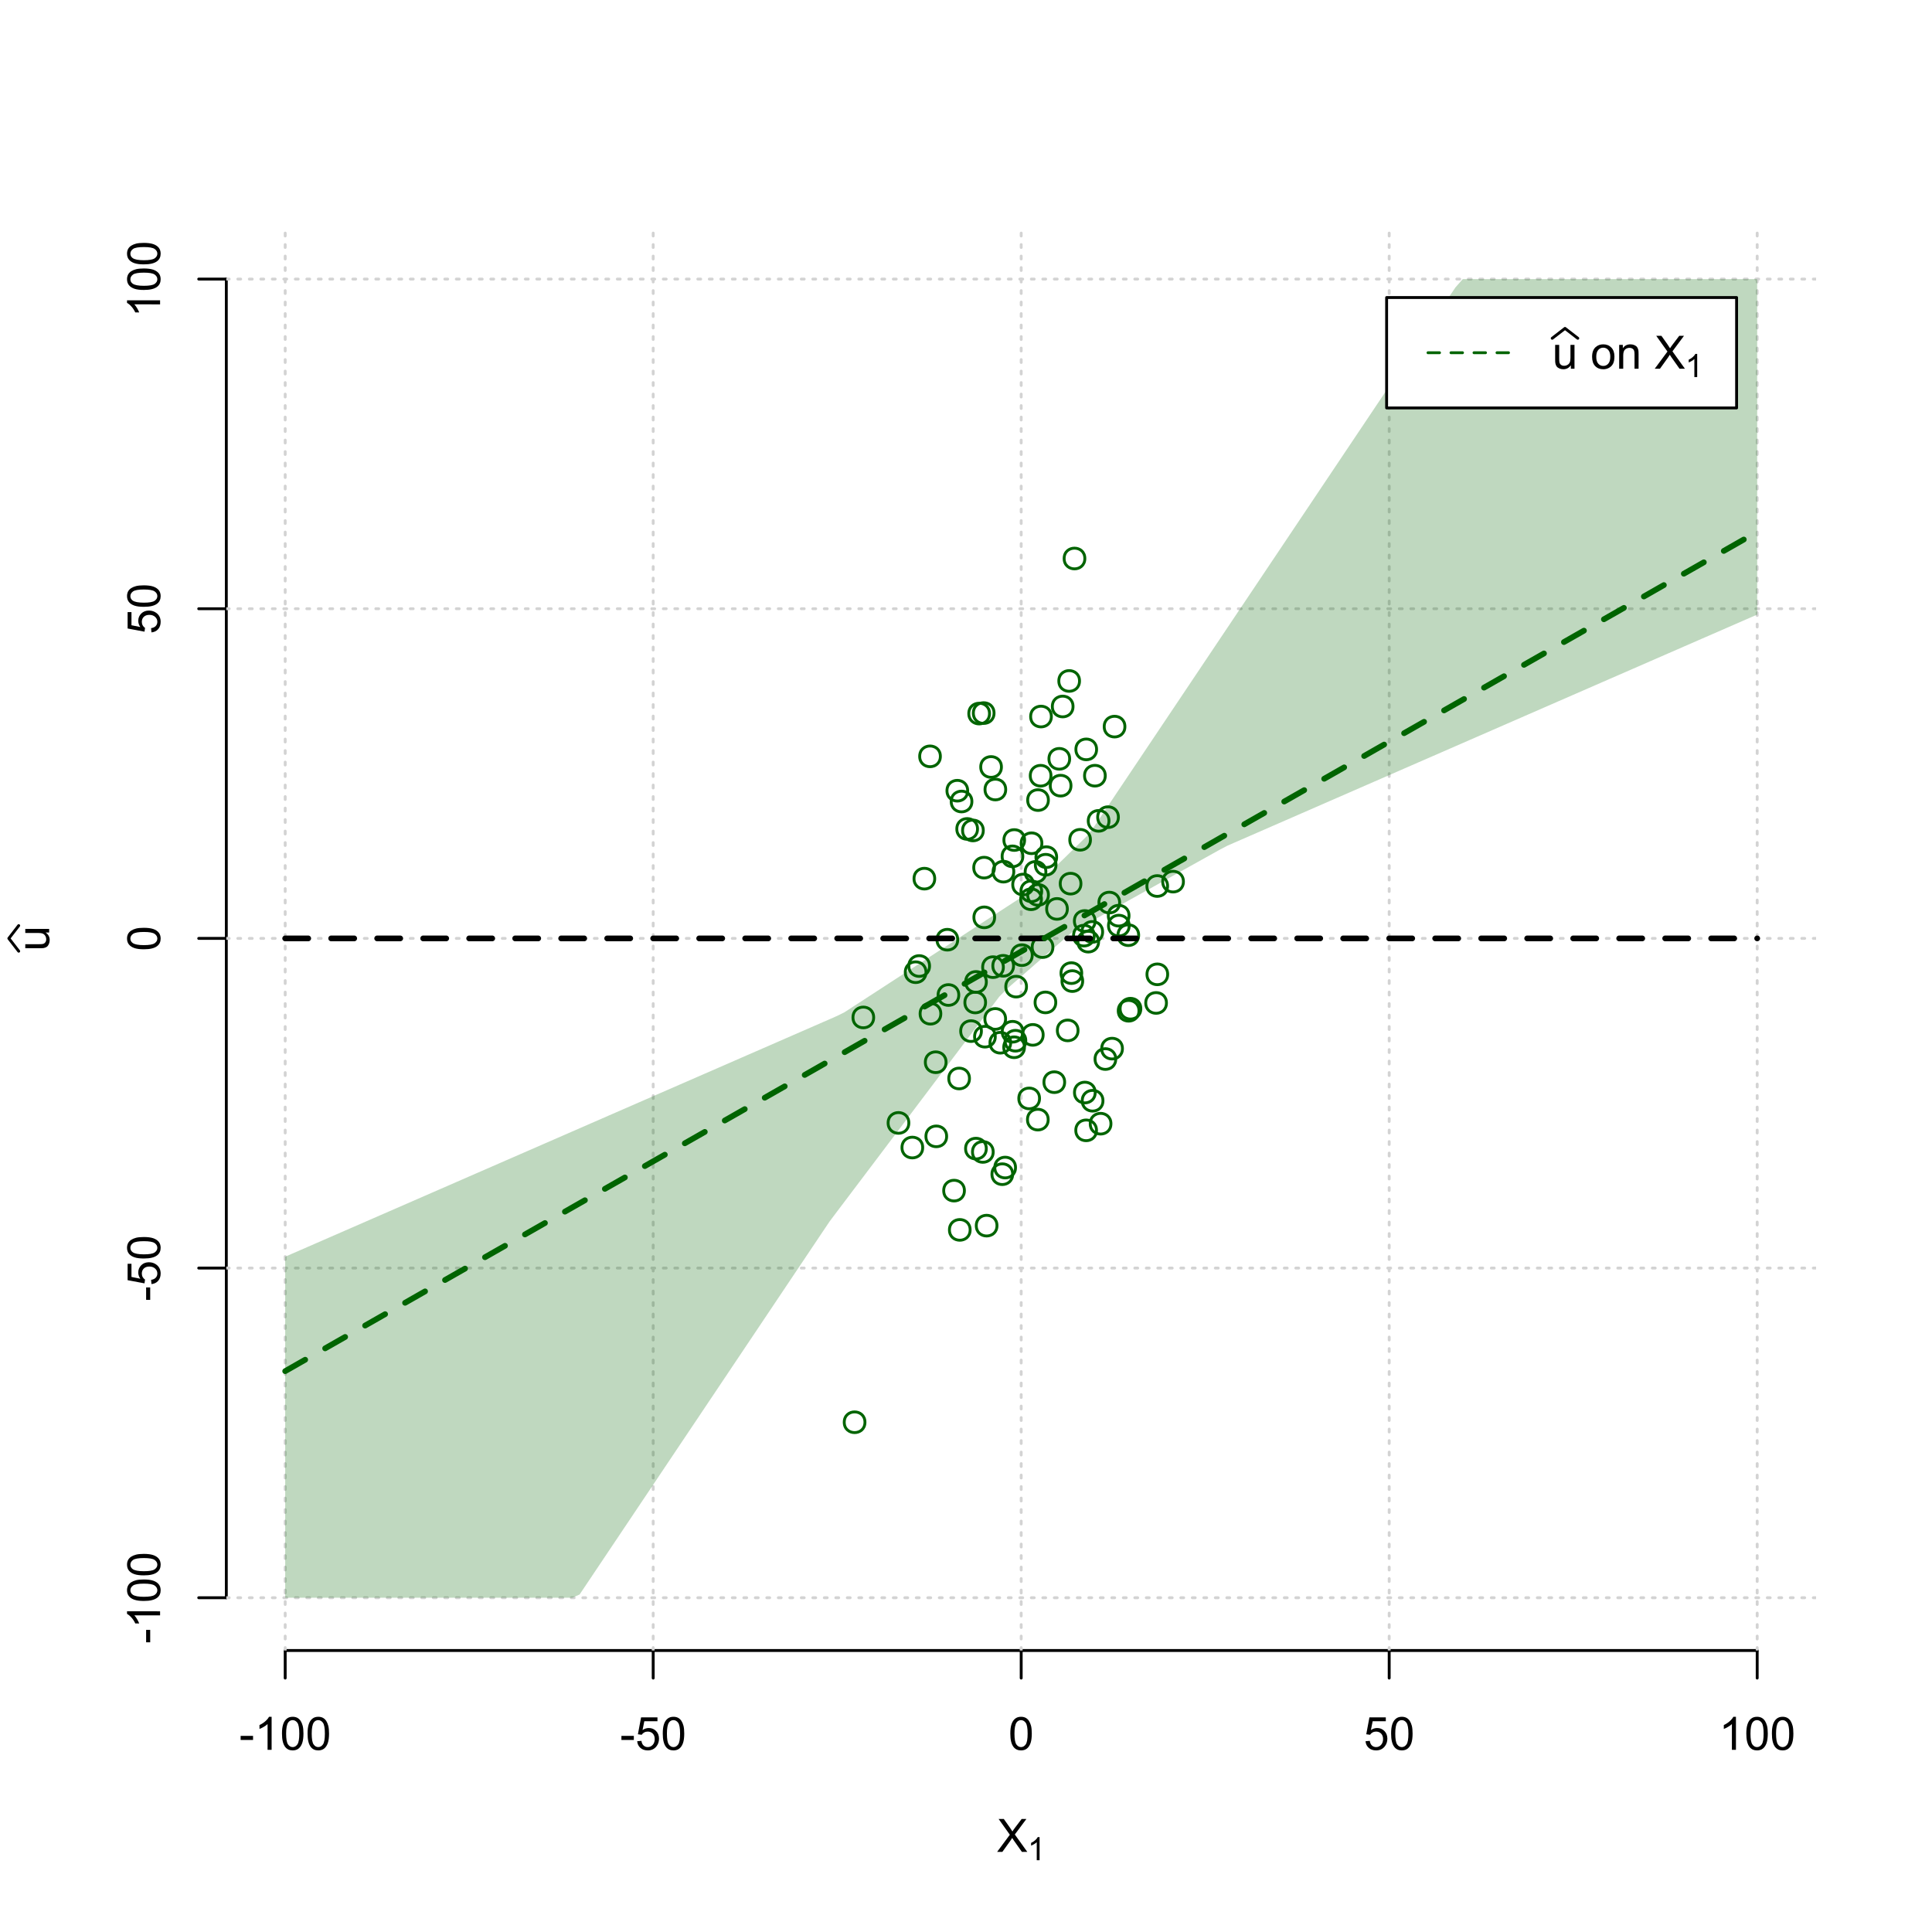 <?xml version="1.0" encoding="UTF-8"?>
<svg xmlns="http://www.w3.org/2000/svg" xmlns:xlink="http://www.w3.org/1999/xlink" width="504pt" height="504pt" viewBox="0 0 504 504" version="1.1">
<defs>
<g>
<symbol overflow="visible" id="glyph0-0">
<path style="stroke:none;" d="M 1.5 0 L 1.5 -7.5 L 7.5 -7.5 L 7.5 0 Z M 1.688 -0.188 L 7.312 -0.188 L 7.312 -7.312 L 1.688 -7.312 Z M 1.688 -0.188 "/>
</symbol>
<symbol overflow="visible" id="glyph0-1">
<path style="stroke:none;" d="M 0.055 0 L 3.375 -4.477 L 0.445 -8.59 L 1.797 -8.59 L 3.359 -6.387 C 3.68 -5.93 3.91 -5.578 4.047 -5.332 C 4.238 -5.645 4.465 -5.969 4.727 -6.312 L 6.457 -8.59 L 7.695 -8.59 L 4.676 -4.539 L 7.93 0 L 6.523 0 L 4.359 -3.062 C 4.238 -3.238 4.113 -3.43 3.984 -3.641 C 3.789 -3.324 3.652 -3.109 3.574 -2.992 L 1.418 0 Z M 0.055 0 "/>
</symbol>
<symbol overflow="visible" id="glyph0-2">
<path style="stroke:none;" d="M 0.383 -2.578 L 0.383 -3.641 L 3.621 -3.641 L 3.621 -2.578 Z M 0.383 -2.578 "/>
</symbol>
<symbol overflow="visible" id="glyph0-3">
<path style="stroke:none;" d="M 4.469 0 L 3.414 0 L 3.414 -6.719 C 3.16 -6.477 2.828 -6.234 2.414 -5.996 C 2 -5.75 1.629 -5.57 1.305 -5.449 L 1.305 -6.469 C 1.895 -6.742 2.41 -7.078 2.852 -7.477 C 3.293 -7.871 3.605 -8.254 3.789 -8.625 L 4.469 -8.625 Z M 4.469 0 "/>
</symbol>
<symbol overflow="visible" id="glyph0-4">
<path style="stroke:none;" d="M 0.5 -4.234 C 0.496 -5.246 0.602 -6.062 0.812 -6.688 C 1.02 -7.305 1.328 -7.785 1.742 -8.121 C 2.148 -8.457 2.668 -8.625 3.297 -8.625 C 3.758 -8.625 4.164 -8.531 4.512 -8.348 C 4.855 -8.16 5.141 -7.891 5.371 -7.543 C 5.594 -7.191 5.773 -6.766 5.906 -6.266 C 6.035 -5.762 6.098 -5.086 6.102 -4.234 C 6.098 -3.227 5.996 -2.414 5.789 -1.797 C 5.578 -1.176 5.266 -0.695 4.859 -0.359 C 4.445 -0.02 3.926 0.145 3.297 0.148 C 2.465 0.145 1.816 -0.148 1.348 -0.742 C 0.781 -1.457 0.496 -2.621 0.5 -4.234 Z M 1.582 -4.234 C 1.582 -2.824 1.746 -1.887 2.074 -1.418 C 2.402 -0.949 2.809 -0.715 3.297 -0.719 C 3.777 -0.715 4.184 -0.949 4.52 -1.422 C 4.848 -1.887 5.016 -2.824 5.016 -4.234 C 5.016 -5.648 4.848 -6.59 4.52 -7.055 C 4.184 -7.516 3.773 -7.746 3.289 -7.75 C 2.801 -7.746 2.414 -7.543 2.125 -7.137 C 1.762 -6.613 1.582 -5.645 1.582 -4.234 Z M 1.582 -4.234 "/>
</symbol>
<symbol overflow="visible" id="glyph0-5">
<path style="stroke:none;" d="M 0.5 -2.25 L 1.605 -2.344 C 1.684 -1.805 1.871 -1.398 2.176 -1.125 C 2.473 -0.852 2.836 -0.715 3.258 -0.719 C 3.766 -0.715 4.195 -0.906 4.547 -1.293 C 4.898 -1.672 5.074 -2.18 5.074 -2.82 C 5.074 -3.414 4.902 -3.891 4.566 -4.242 C 4.227 -4.59 3.785 -4.762 3.242 -4.766 C 2.898 -4.762 2.594 -4.684 2.32 -4.531 C 2.047 -4.375 1.832 -4.176 1.676 -3.93 L 0.688 -4.062 L 1.516 -8.473 L 5.789 -8.473 L 5.789 -7.465 L 2.359 -7.465 L 1.898 -5.156 C 2.414 -5.516 2.953 -5.695 3.523 -5.695 C 4.27 -5.695 4.902 -5.434 5.422 -4.914 C 5.934 -4.395 6.191 -3.727 6.195 -2.914 C 6.191 -2.133 5.965 -1.461 5.516 -0.898 C 4.961 -0.199 4.211 0.145 3.258 0.148 C 2.477 0.145 1.836 -0.07 1.344 -0.508 C 0.844 -0.941 0.562 -1.523 0.5 -2.25 Z M 0.5 -2.25 "/>
</symbol>
<symbol overflow="visible" id="glyph0-6">
<path style="stroke:none;" d="M 4.867 0 L 4.867 -0.914 C 4.379 -0.211 3.723 0.141 2.895 0.141 C 2.527 0.141 2.184 0.07 1.867 -0.07 C 1.547 -0.211 1.309 -0.387 1.156 -0.602 C 1 -0.812 0.895 -1.074 0.832 -1.383 C 0.785 -1.59 0.762 -1.918 0.766 -2.367 L 0.766 -6.223 L 1.82 -6.223 L 1.82 -2.773 C 1.816 -2.219 1.84 -1.848 1.887 -1.656 C 1.949 -1.379 2.09 -1.16 2.309 -1.004 C 2.523 -0.84 2.789 -0.762 3.105 -0.766 C 3.418 -0.762 3.715 -0.844 3.996 -1.008 C 4.273 -1.172 4.469 -1.391 4.586 -1.672 C 4.699 -1.949 4.758 -2.355 4.758 -2.891 L 4.758 -6.223 L 5.812 -6.223 L 5.812 0 Z M 4.867 0 "/>
</symbol>
<symbol overflow="visible" id="glyph0-7">
<path style="stroke:none;" d=""/>
</symbol>
<symbol overflow="visible" id="glyph0-8">
<path style="stroke:none;" d="M 0.398 -3.109 C 0.398 -4.262 0.719 -5.117 1.359 -5.672 C 1.895 -6.133 2.547 -6.363 3.316 -6.363 C 4.172 -6.363 4.871 -6.082 5.414 -5.52 C 5.953 -4.957 6.223 -4.184 6.227 -3.199 C 6.223 -2.398 6.102 -1.766 5.867 -1.309 C 5.625 -0.848 5.277 -0.492 4.82 -0.238 C 4.359 0.016 3.859 0.141 3.316 0.141 C 2.441 0.141 1.734 -0.137 1.203 -0.695 C 0.664 -1.254 0.398 -2.059 0.398 -3.109 Z M 1.484 -3.109 C 1.48 -2.309 1.656 -1.711 2.004 -1.32 C 2.348 -0.922 2.785 -0.727 3.316 -0.727 C 3.84 -0.727 4.273 -0.926 4.621 -1.324 C 4.969 -1.723 5.145 -2.328 5.145 -3.148 C 5.145 -3.914 4.969 -4.496 4.617 -4.895 C 4.266 -5.289 3.832 -5.488 3.316 -5.492 C 2.785 -5.488 2.348 -5.293 2.004 -4.898 C 1.656 -4.5 1.48 -3.902 1.484 -3.109 Z M 1.484 -3.109 "/>
</symbol>
<symbol overflow="visible" id="glyph0-9">
<path style="stroke:none;" d="M 0.789 0 L 0.789 -6.223 L 1.742 -6.223 L 1.742 -5.336 C 2.195 -6.02 2.855 -6.363 3.719 -6.363 C 4.09 -6.363 4.434 -6.293 4.754 -6.16 C 5.066 -6.023 5.305 -5.848 5.461 -5.633 C 5.617 -5.41 5.727 -5.152 5.789 -4.852 C 5.828 -4.656 5.848 -4.312 5.848 -3.828 L 5.848 0 L 4.793 0 L 4.793 -3.785 C 4.793 -4.215 4.75 -4.535 4.668 -4.75 C 4.586 -4.961 4.441 -5.129 4.234 -5.258 C 4.023 -5.383 3.777 -5.449 3.5 -5.449 C 3.047 -5.449 2.66 -5.305 2.332 -5.02 C 2.004 -4.734 1.84 -4.195 1.844 -3.398 L 1.844 0 Z M 0.789 0 "/>
</symbol>
<symbol overflow="visible" id="glyph1-0">
<path style="stroke:none;" d="M 1.051 0 L 1.051 -5.25 L 5.25 -5.25 L 5.25 0 Z M 1.18 -0.133 L 5.117 -0.133 L 5.117 -5.117 L 1.18 -5.117 Z M 1.18 -0.133 "/>
</symbol>
<symbol overflow="visible" id="glyph1-1">
<path style="stroke:none;" d="M 3.129 0 L 2.391 0 L 2.391 -4.703 C 2.211 -4.531 1.977 -4.363 1.691 -4.195 C 1.398 -4.023 1.141 -3.895 0.914 -3.812 L 0.914 -4.527 C 1.328 -4.719 1.688 -4.953 1.996 -5.234 C 2.305 -5.508 2.523 -5.777 2.652 -6.039 L 3.129 -6.039 Z M 3.129 0 "/>
</symbol>
<symbol overflow="visible" id="glyph2-0">
<path style="stroke:none;" d="M 0 -1.5 L -7.5 -1.5 L -7.5 -7.5 L 0 -7.5 Z M -0.188 -1.688 L -0.188 -7.312 L -7.312 -7.312 L -7.312 -1.688 Z M -0.188 -1.688 "/>
</symbol>
<symbol overflow="visible" id="glyph2-1">
<path style="stroke:none;" d="M 0 -4.867 L -0.914 -4.867 C -0.211 -4.379 0.141 -3.723 0.141 -2.895 C 0.141 -2.527 0.07 -2.184 -0.07 -1.867 C -0.211 -1.547 -0.387 -1.309 -0.598 -1.156 C -0.809 -1 -1.07 -0.895 -1.383 -0.832 C -1.59 -0.789 -1.918 -0.766 -2.367 -0.77 L -6.223 -0.77 L -6.223 -1.824 L -2.773 -1.824 C -2.219 -1.82 -1.848 -1.844 -1.656 -1.887 C -1.379 -1.949 -1.16 -2.09 -1.004 -2.309 C -0.84 -2.523 -0.762 -2.789 -0.766 -3.105 C -0.762 -3.418 -0.844 -3.715 -1.008 -3.996 C -1.172 -4.273 -1.391 -4.469 -1.672 -4.586 C -1.945 -4.699 -2.352 -4.758 -2.887 -4.758 L -6.223 -4.758 L -6.223 -5.812 L 0 -5.812 Z M 0 -4.867 "/>
</symbol>
<symbol overflow="visible" id="glyph2-2">
<path style="stroke:none;" d="M -2.578 -0.383 L -3.641 -0.383 L -3.641 -3.621 L -2.578 -3.621 Z M -2.578 -0.383 "/>
</symbol>
<symbol overflow="visible" id="glyph2-3">
<path style="stroke:none;" d="M 0 -4.469 L 0 -3.414 L -6.719 -3.418 C -6.477 -3.16 -6.234 -2.828 -5.996 -2.418 C -5.75 -2.004 -5.57 -1.633 -5.449 -1.309 L -6.469 -1.309 C -6.742 -1.895 -7.078 -2.41 -7.477 -2.852 C -7.871 -3.293 -8.254 -3.605 -8.625 -3.793 L -8.625 -4.473 Z M 0 -4.469 "/>
</symbol>
<symbol overflow="visible" id="glyph2-4">
<path style="stroke:none;" d="M -4.234 -0.5 C -5.246 -0.496 -6.062 -0.602 -6.688 -0.812 C -7.305 -1.02 -7.785 -1.328 -8.121 -1.742 C -8.457 -2.152 -8.625 -2.672 -8.625 -3.301 C -8.625 -3.758 -8.531 -4.164 -8.348 -4.512 C -8.16 -4.859 -7.891 -5.145 -7.543 -5.371 C -7.191 -5.594 -6.766 -5.773 -6.266 -5.906 C -5.762 -6.035 -5.086 -6.098 -4.234 -6.102 C -3.223 -6.098 -2.41 -5.996 -1.793 -5.789 C -1.176 -5.578 -0.695 -5.266 -0.359 -4.859 C -0.02 -4.445 0.145 -3.926 0.148 -3.297 C 0.145 -2.465 -0.148 -1.816 -0.742 -1.348 C -1.457 -0.781 -2.621 -0.496 -4.234 -0.5 Z M -4.234 -1.582 C -2.824 -1.582 -1.887 -1.746 -1.418 -2.074 C -0.949 -2.402 -0.715 -2.809 -0.719 -3.297 C -0.715 -3.777 -0.949 -4.184 -1.422 -4.52 C -1.887 -4.848 -2.824 -5.016 -4.234 -5.016 C -5.648 -5.016 -6.59 -4.848 -7.055 -4.52 C -7.516 -4.188 -7.746 -3.777 -7.75 -3.289 C -7.746 -2.801 -7.543 -2.414 -7.137 -2.129 C -6.613 -1.762 -5.645 -1.582 -4.234 -1.582 Z M -4.234 -1.582 "/>
</symbol>
<symbol overflow="visible" id="glyph2-5">
<path style="stroke:none;" d="M -2.25 -0.5 L -2.344 -1.605 C -1.805 -1.684 -1.398 -1.871 -1.125 -2.176 C -0.852 -2.473 -0.715 -2.836 -0.719 -3.258 C -0.715 -3.766 -0.906 -4.195 -1.293 -4.547 C -1.672 -4.898 -2.18 -5.074 -2.816 -5.074 C -3.414 -5.074 -3.891 -4.902 -4.242 -4.566 C -4.59 -4.227 -4.762 -3.785 -4.766 -3.242 C -4.762 -2.898 -4.684 -2.594 -4.531 -2.32 C -4.375 -2.047 -4.176 -1.832 -3.93 -1.676 L -4.062 -0.688 L -8.473 -1.52 L -8.473 -5.789 L -7.465 -5.789 L -7.465 -2.363 L -5.156 -1.898 C -5.516 -2.414 -5.695 -2.953 -5.695 -3.523 C -5.695 -4.27 -5.434 -4.902 -4.914 -5.422 C -4.395 -5.934 -3.727 -6.191 -2.91 -6.195 C -2.133 -6.191 -1.461 -5.965 -0.895 -5.516 C -0.199 -4.961 0.145 -4.211 0.148 -3.258 C 0.145 -2.477 -0.07 -1.836 -0.508 -1.344 C -0.941 -0.848 -1.523 -0.566 -2.25 -0.5 Z M -2.25 -0.5 "/>
</symbol>
</g>
<clipPath id="clip1">
  <path d="M 74 59.039 L 75 59.039 L 75 430.559 L 74 430.559 Z M 74 59.039 "/>
</clipPath>
<clipPath id="clip2">
  <path d="M 170 59.039 L 171 59.039 L 171 430.559 L 170 430.559 Z M 170 59.039 "/>
</clipPath>
<clipPath id="clip3">
  <path d="M 266 59.039 L 267 59.039 L 267 430.559 L 266 430.559 Z M 266 59.039 "/>
</clipPath>
<clipPath id="clip4">
  <path d="M 362 59.039 L 363 59.039 L 363 430.559 L 362 430.559 Z M 362 59.039 "/>
</clipPath>
<clipPath id="clip5">
  <path d="M 458 59.039 L 459 59.039 L 459 430.559 L 458 430.559 Z M 458 59.039 "/>
</clipPath>
<clipPath id="clip6">
  <path d="M 59.039 416 L 473.758 416 L 473.758 418 L 59.039 418 Z M 59.039 416 "/>
</clipPath>
<clipPath id="clip7">
  <path d="M 59.039 330 L 473.758 330 L 473.758 332 L 59.039 332 Z M 59.039 330 "/>
</clipPath>
<clipPath id="clip8">
  <path d="M 59.039 244 L 473.758 244 L 473.758 246 L 59.039 246 Z M 59.039 244 "/>
</clipPath>
<clipPath id="clip9">
  <path d="M 59.039 158 L 473.758 158 L 473.758 160 L 59.039 160 Z M 59.039 158 "/>
</clipPath>
<clipPath id="clip10">
  <path d="M 59.039 72 L 473.758 72 L 473.758 74 L 59.039 74 Z M 59.039 72 "/>
</clipPath>
</defs>
<g id="surface4866">
<rect x="0" y="0" width="504" height="504" style="fill:rgb(100%,100%,100%);fill-opacity:1;stroke:none;"/>
<g style="fill:rgb(0%,0%,0%);fill-opacity:1;">
  <use xlink:href="#glyph0-1" x="260.062" y="483.102"/>
</g>
<g style="fill:rgb(0%,0%,0%);fill-opacity:1;">
  <use xlink:href="#glyph1-1" x="268.066" y="485.281"/>
</g>
<g style="fill:rgb(0%,0%,0%);fill-opacity:1;">
  <use xlink:href="#glyph2-1" x="12.82" y="248.137"/>
</g>
<path style="fill:none;stroke-width:0.75;stroke-linecap:round;stroke-linejoin:round;stroke:rgb(0%,0%,0%);stroke-opacity:1;stroke-miterlimit:10;" d="M 4.879 248.137 L 2.301 244.801 L 4.879 241.465 "/>
<path style="fill:none;stroke-width:0.75;stroke-linecap:round;stroke-linejoin:round;stroke:rgb(0%,0%,0%);stroke-opacity:1;stroke-miterlimit:10;" d="M 74.398 430.559 L 458.398 430.559 "/>
<path style="fill:none;stroke-width:0.75;stroke-linecap:round;stroke-linejoin:round;stroke:rgb(0%,0%,0%);stroke-opacity:1;stroke-miterlimit:10;" d="M 74.398 430.559 L 74.398 437.762 "/>
<path style="fill:none;stroke-width:0.75;stroke-linecap:round;stroke-linejoin:round;stroke:rgb(0%,0%,0%);stroke-opacity:1;stroke-miterlimit:10;" d="M 170.398 430.559 L 170.398 437.762 "/>
<path style="fill:none;stroke-width:0.75;stroke-linecap:round;stroke-linejoin:round;stroke:rgb(0%,0%,0%);stroke-opacity:1;stroke-miterlimit:10;" d="M 266.398 430.559 L 266.398 437.762 "/>
<path style="fill:none;stroke-width:0.75;stroke-linecap:round;stroke-linejoin:round;stroke:rgb(0%,0%,0%);stroke-opacity:1;stroke-miterlimit:10;" d="M 362.398 430.559 L 362.398 437.762 "/>
<path style="fill:none;stroke-width:0.75;stroke-linecap:round;stroke-linejoin:round;stroke:rgb(0%,0%,0%);stroke-opacity:1;stroke-miterlimit:10;" d="M 458.398 430.559 L 458.398 437.762 "/>
<g style="fill:rgb(0%,0%,0%);fill-opacity:1;">
  <use xlink:href="#glyph0-2" x="62.391" y="456.48"/>
  <use xlink:href="#glyph0-3" x="66.387" y="456.48"/>
  <use xlink:href="#glyph0-4" x="73.061" y="456.48"/>
  <use xlink:href="#glyph0-4" x="79.734" y="456.48"/>
</g>
<g style="fill:rgb(0%,0%,0%);fill-opacity:1;">
  <use xlink:href="#glyph0-2" x="161.727" y="456.48"/>
  <use xlink:href="#glyph0-5" x="165.723" y="456.48"/>
  <use xlink:href="#glyph0-4" x="172.396" y="456.48"/>
</g>
<g style="fill:rgb(0%,0%,0%);fill-opacity:1;">
  <use xlink:href="#glyph0-4" x="263.062" y="456.48"/>
</g>
<g style="fill:rgb(0%,0%,0%);fill-opacity:1;">
  <use xlink:href="#glyph0-5" x="355.727" y="456.48"/>
  <use xlink:href="#glyph0-4" x="362.4" y="456.48"/>
</g>
<g style="fill:rgb(0%,0%,0%);fill-opacity:1;">
  <use xlink:href="#glyph0-3" x="448.387" y="456.48"/>
  <use xlink:href="#glyph0-4" x="455.061" y="456.48"/>
  <use xlink:href="#glyph0-4" x="461.734" y="456.48"/>
</g>
<path style="fill:none;stroke-width:0.75;stroke-linecap:round;stroke-linejoin:round;stroke:rgb(0%,0%,0%);stroke-opacity:1;stroke-miterlimit:10;" d="M 59.039 416.801 L 59.039 72.801 "/>
<path style="fill:none;stroke-width:0.75;stroke-linecap:round;stroke-linejoin:round;stroke:rgb(0%,0%,0%);stroke-opacity:1;stroke-miterlimit:10;" d="M 59.039 416.801 L 51.84 416.801 "/>
<path style="fill:none;stroke-width:0.75;stroke-linecap:round;stroke-linejoin:round;stroke:rgb(0%,0%,0%);stroke-opacity:1;stroke-miterlimit:10;" d="M 59.039 330.801 L 51.84 330.801 "/>
<path style="fill:none;stroke-width:0.75;stroke-linecap:round;stroke-linejoin:round;stroke:rgb(0%,0%,0%);stroke-opacity:1;stroke-miterlimit:10;" d="M 59.039 244.801 L 51.84 244.801 "/>
<path style="fill:none;stroke-width:0.75;stroke-linecap:round;stroke-linejoin:round;stroke:rgb(0%,0%,0%);stroke-opacity:1;stroke-miterlimit:10;" d="M 59.039 158.801 L 51.84 158.801 "/>
<path style="fill:none;stroke-width:0.75;stroke-linecap:round;stroke-linejoin:round;stroke:rgb(0%,0%,0%);stroke-opacity:1;stroke-miterlimit:10;" d="M 59.039 72.801 L 51.84 72.801 "/>
<g style="fill:rgb(0%,0%,0%);fill-opacity:1;">
  <use xlink:href="#glyph2-2" x="41.762" y="428.809"/>
  <use xlink:href="#glyph2-3" x="41.762" y="424.812"/>
  <use xlink:href="#glyph2-4" x="41.762" y="418.139"/>
  <use xlink:href="#glyph2-4" x="41.762" y="411.465"/>
</g>
<g style="fill:rgb(0%,0%,0%);fill-opacity:1;">
  <use xlink:href="#glyph2-2" x="41.762" y="339.473"/>
  <use xlink:href="#glyph2-5" x="41.762" y="335.477"/>
  <use xlink:href="#glyph2-4" x="41.762" y="328.803"/>
</g>
<g style="fill:rgb(0%,0%,0%);fill-opacity:1;">
  <use xlink:href="#glyph2-4" x="41.762" y="248.137"/>
</g>
<g style="fill:rgb(0%,0%,0%);fill-opacity:1;">
  <use xlink:href="#glyph2-5" x="41.762" y="165.473"/>
  <use xlink:href="#glyph2-4" x="41.762" y="158.799"/>
</g>
<g style="fill:rgb(0%,0%,0%);fill-opacity:1;">
  <use xlink:href="#glyph2-3" x="41.762" y="82.812"/>
  <use xlink:href="#glyph2-4" x="41.762" y="76.139"/>
  <use xlink:href="#glyph2-4" x="41.762" y="69.465"/>
</g>
<g clip-path="url(#clip1)" clip-rule="nonzero">
<path style="fill:none;stroke-width:0.75;stroke-linecap:round;stroke-linejoin:round;stroke:rgb(82.745%,82.745%,82.745%);stroke-opacity:1;stroke-dasharray:0.75,2.25;stroke-miterlimit:10;" d="M 74.398 430.559 L 74.398 59.039 "/>
</g>
<g clip-path="url(#clip2)" clip-rule="nonzero">
<path style="fill:none;stroke-width:0.75;stroke-linecap:round;stroke-linejoin:round;stroke:rgb(82.745%,82.745%,82.745%);stroke-opacity:1;stroke-dasharray:0.75,2.25;stroke-miterlimit:10;" d="M 170.398 430.559 L 170.398 59.039 "/>
</g>
<g clip-path="url(#clip3)" clip-rule="nonzero">
<path style="fill:none;stroke-width:0.75;stroke-linecap:round;stroke-linejoin:round;stroke:rgb(82.745%,82.745%,82.745%);stroke-opacity:1;stroke-dasharray:0.75,2.25;stroke-miterlimit:10;" d="M 266.398 430.559 L 266.398 59.039 "/>
</g>
<g clip-path="url(#clip4)" clip-rule="nonzero">
<path style="fill:none;stroke-width:0.75;stroke-linecap:round;stroke-linejoin:round;stroke:rgb(82.745%,82.745%,82.745%);stroke-opacity:1;stroke-dasharray:0.75,2.25;stroke-miterlimit:10;" d="M 362.398 430.559 L 362.398 59.039 "/>
</g>
<g clip-path="url(#clip5)" clip-rule="nonzero">
<path style="fill:none;stroke-width:0.75;stroke-linecap:round;stroke-linejoin:round;stroke:rgb(82.745%,82.745%,82.745%);stroke-opacity:1;stroke-dasharray:0.75,2.25;stroke-miterlimit:10;" d="M 458.398 430.559 L 458.398 59.039 "/>
</g>
<g clip-path="url(#clip6)" clip-rule="nonzero">
<path style="fill:none;stroke-width:0.75;stroke-linecap:round;stroke-linejoin:round;stroke:rgb(82.745%,82.745%,82.745%);stroke-opacity:1;stroke-dasharray:0.75,2.25;stroke-miterlimit:10;" d="M 59.039 416.801 L 473.762 416.801 "/>
</g>
<g clip-path="url(#clip7)" clip-rule="nonzero">
<path style="fill:none;stroke-width:0.75;stroke-linecap:round;stroke-linejoin:round;stroke:rgb(82.745%,82.745%,82.745%);stroke-opacity:1;stroke-dasharray:0.75,2.25;stroke-miterlimit:10;" d="M 59.039 330.801 L 473.762 330.801 "/>
</g>
<g clip-path="url(#clip8)" clip-rule="nonzero">
<path style="fill:none;stroke-width:0.75;stroke-linecap:round;stroke-linejoin:round;stroke:rgb(82.745%,82.745%,82.745%);stroke-opacity:1;stroke-dasharray:0.75,2.25;stroke-miterlimit:10;" d="M 59.039 244.801 L 473.762 244.801 "/>
</g>
<g clip-path="url(#clip9)" clip-rule="nonzero">
<path style="fill:none;stroke-width:0.75;stroke-linecap:round;stroke-linejoin:round;stroke:rgb(82.745%,82.745%,82.745%);stroke-opacity:1;stroke-dasharray:0.75,2.25;stroke-miterlimit:10;" d="M 59.039 158.801 L 473.762 158.801 "/>
</g>
<g clip-path="url(#clip10)" clip-rule="nonzero">
<path style="fill:none;stroke-width:0.75;stroke-linecap:round;stroke-linejoin:round;stroke:rgb(82.745%,82.745%,82.745%);stroke-opacity:1;stroke-dasharray:0.75,2.25;stroke-miterlimit:10;" d="M 59.039 72.801 L 473.762 72.801 "/>
</g>
<path style=" stroke:none;fill-rule:nonzero;fill:rgb(0%,39.216%,0%);fill-opacity:0.251;" d="M 74.398 411.598 L 74.398 327.84 L 76.32 327 L 78.238 326.164 L 80.16 325.328 L 82.078 324.488 L 84 323.652 L 85.922 322.812 L 87.84 321.977 L 89.762 321.137 L 91.68 320.301 L 93.602 319.465 L 95.52 318.625 L 97.441 317.789 L 99.359 316.949 L 101.281 316.113 L 103.199 315.277 L 105.121 314.438 L 107.039 313.602 L 108.961 312.762 L 110.879 311.926 L 112.801 311.086 L 114.719 310.25 L 116.641 309.414 L 118.559 308.574 L 120.48 307.738 L 122.398 306.898 L 124.32 306.062 L 126.238 305.223 L 128.16 304.387 L 130.078 303.551 L 132 302.711 L 133.922 301.875 L 135.84 301.035 L 137.762 300.199 L 139.68 299.363 L 141.602 298.523 L 143.52 297.688 L 145.441 296.848 L 147.359 296.012 L 149.281 295.172 L 151.199 294.336 L 153.121 293.5 L 155.039 292.66 L 156.961 291.824 L 158.879 290.984 L 160.801 290.148 L 162.719 289.312 L 164.641 288.473 L 166.559 287.637 L 168.48 286.797 L 170.398 285.961 L 172.32 285.121 L 174.238 284.285 L 176.16 283.449 L 178.078 282.609 L 180 281.773 L 181.922 280.934 L 183.84 280.098 L 185.762 279.262 L 187.68 278.422 L 189.602 277.586 L 191.52 276.746 L 193.441 275.91 L 195.359 275.07 L 197.281 274.234 L 199.199 273.398 L 201.121 272.559 L 203.039 271.723 L 204.961 270.883 L 206.879 270.047 L 208.801 269.207 L 210.719 268.371 L 212.641 267.535 L 214.559 266.695 L 216.48 265.859 L 218.398 265.012 L 220.32 264.055 L 222.238 262.809 L 224.16 261.559 L 226.078 260.312 L 228 259.062 L 229.922 257.816 L 231.84 256.566 L 233.762 255.32 L 235.68 254.074 L 237.602 252.824 L 239.52 251.578 L 241.441 250.328 L 243.359 249.082 L 245.281 247.832 L 247.199 246.586 L 249.121 245.336 L 251.039 244.09 L 252.961 242.844 L 254.879 241.594 L 256.801 240.348 L 258.719 239.098 L 260.641 237.852 L 262.559 236.602 L 264.48 235.355 L 266.398 234.109 L 268.32 232.859 L 270.238 231.082 L 272.16 229.211 L 274.078 227.336 L 276 225.461 L 277.922 223.59 L 279.84 221.715 L 281.762 219.84 L 283.68 217.969 L 285.602 215.383 L 287.52 212.516 L 289.441 209.652 L 291.359 206.785 L 293.281 203.922 L 295.199 201.055 L 297.121 198.191 L 299.039 195.324 L 300.961 192.457 L 302.879 189.594 L 304.801 186.727 L 306.719 183.863 L 308.641 180.996 L 310.559 178.133 L 312.48 175.266 L 314.398 172.402 L 316.32 169.535 L 318.238 166.672 L 320.16 163.805 L 322.078 160.941 L 325.922 155.207 L 327.84 152.344 L 329.762 149.477 L 331.68 146.613 L 333.602 143.746 L 335.52 140.883 L 337.441 138.016 L 339.359 135.152 L 341.281 132.285 L 343.199 129.422 L 345.121 126.555 L 347.039 123.691 L 348.961 120.824 L 350.879 117.957 L 352.801 115.094 L 354.719 112.227 L 356.641 109.363 L 358.559 106.496 L 360.48 103.633 L 362.398 100.766 L 364.32 97.902 L 366.238 95.035 L 368.16 92.172 L 370.078 89.305 L 372 86.441 L 373.922 83.574 L 375.84 80.707 L 377.762 77.844 L 379.68 74.977 L 381.602 72.801 L 458.398 72.801 L 458.398 160.324 L 456.48 161.164 L 454.559 162 L 452.641 162.836 L 450.719 163.676 L 448.801 164.512 L 446.879 165.352 L 444.961 166.188 L 443.039 167.023 L 441.121 167.863 L 439.199 168.699 L 437.281 169.539 L 435.359 170.375 L 433.441 171.215 L 431.52 172.051 L 429.602 172.887 L 427.68 173.727 L 425.762 174.562 L 423.84 175.402 L 421.922 176.238 L 420 177.074 L 418.078 177.914 L 416.16 178.75 L 414.238 179.59 L 412.32 180.426 L 410.398 181.266 L 408.48 182.102 L 406.559 182.938 L 404.641 183.777 L 402.719 184.613 L 400.801 185.453 L 398.879 186.289 L 396.961 187.129 L 395.039 187.965 L 393.121 188.801 L 391.199 189.641 L 389.281 190.477 L 387.359 191.316 L 385.441 192.152 L 383.52 192.988 L 381.602 193.828 L 379.68 194.664 L 377.762 195.504 L 375.84 196.34 L 373.922 197.18 L 370.078 198.852 L 368.16 199.691 L 366.238 200.527 L 364.32 201.367 L 362.398 202.203 L 360.48 203.039 L 358.559 203.879 L 356.641 204.715 L 354.719 205.555 L 352.801 206.391 L 350.879 207.23 L 348.961 208.066 L 347.039 208.902 L 345.121 209.742 L 343.199 210.578 L 341.281 211.418 L 339.359 212.254 L 337.441 213.09 L 335.52 213.93 L 333.602 214.766 L 331.68 215.605 L 329.762 216.441 L 327.84 217.281 L 325.922 218.117 L 324 218.953 L 322.078 219.793 L 320.16 220.629 L 318.238 221.637 L 316.32 222.707 L 314.398 223.777 L 312.48 224.848 L 310.559 225.918 L 308.641 226.988 L 306.719 228.059 L 304.801 229.129 L 302.879 230.199 L 300.961 231.27 L 299.039 232.34 L 297.121 233.41 L 295.199 234.48 L 293.281 235.551 L 291.359 236.621 L 289.441 237.691 L 287.52 238.762 L 285.602 239.832 L 283.68 240.902 L 281.762 241.977 L 279.84 243.047 L 277.922 244.68 L 276 246.355 L 274.078 248.027 L 272.16 249.703 L 270.238 251.379 L 268.32 253.051 L 266.398 254.727 L 264.48 256.402 L 262.559 258.074 L 260.641 260.047 L 258.719 262.594 L 256.801 265.137 L 254.879 267.68 L 252.961 270.223 L 251.039 272.766 L 249.121 275.312 L 247.199 277.855 L 245.281 280.398 L 243.359 282.941 L 241.441 285.484 L 239.52 288.027 L 237.602 290.574 L 235.68 293.117 L 233.762 295.66 L 231.84 298.203 L 229.922 300.746 L 228 303.293 L 226.078 305.836 L 224.16 308.379 L 222.238 310.922 L 220.32 313.465 L 218.398 316.008 L 216.48 318.555 L 214.559 321.402 L 212.641 324.266 L 210.719 327.133 L 208.801 329.996 L 206.879 332.863 L 204.961 335.727 L 203.039 338.594 L 201.121 341.457 L 199.199 344.324 L 197.281 347.191 L 195.359 350.055 L 193.441 352.922 L 191.52 355.785 L 189.602 358.652 L 187.68 361.516 L 185.762 364.383 L 183.84 367.246 L 181.922 370.113 L 180 372.977 L 178.078 375.844 L 176.16 378.707 L 174.238 381.574 L 172.32 384.441 L 170.398 387.305 L 168.48 390.172 L 166.559 393.035 L 164.641 395.902 L 162.719 398.766 L 160.801 401.633 L 158.879 404.496 L 156.961 407.363 L 155.039 410.227 L 153.121 413.094 L 151.199 415.957 L 149.281 416.801 L 74.398 416.801 Z M 74.398 411.598 "/>
<path style="fill:none;stroke-width:0.75;stroke-linecap:round;stroke-linejoin:round;stroke:rgb(0%,39.216%,0%);stroke-opacity:1;stroke-miterlimit:10;" d="M 297.043 243.957 C 297.043 247.559 291.645 247.559 291.645 243.957 C 291.645 240.355 297.043 240.355 297.043 243.957 "/>
<path style="fill:none;stroke-width:0.75;stroke-linecap:round;stroke-linejoin:round;stroke:rgb(0%,39.216%,0%);stroke-opacity:1;stroke-miterlimit:10;" d="M 274.168 202.363 C 274.168 205.965 268.77 205.965 268.77 202.363 C 268.77 198.766 274.168 198.766 274.168 202.363 "/>
<path style="fill:none;stroke-width:0.75;stroke-linecap:round;stroke-linejoin:round;stroke:rgb(0%,39.216%,0%);stroke-opacity:1;stroke-miterlimit:10;" d="M 225.641 371.023 C 225.641 374.621 220.238 374.621 220.238 371.023 C 220.238 367.422 225.641 367.422 225.641 371.023 "/>
<path style="fill:none;stroke-width:0.75;stroke-linecap:round;stroke-linejoin:round;stroke:rgb(0%,39.216%,0%);stroke-opacity:1;stroke-miterlimit:10;" d="M 246.797 277.102 C 246.797 280.703 241.395 280.703 241.395 277.102 C 241.395 273.5 246.797 273.5 246.797 277.102 "/>
<path style="fill:none;stroke-width:0.75;stroke-linecap:round;stroke-linejoin:round;stroke:rgb(0%,39.216%,0%);stroke-opacity:1;stroke-miterlimit:10;" d="M 266.852 269.152 C 266.852 272.754 261.449 272.754 261.449 269.152 C 261.449 265.555 266.852 265.555 266.852 269.152 "/>
<path style="fill:none;stroke-width:0.75;stroke-linecap:round;stroke-linejoin:round;stroke:rgb(0%,39.216%,0%);stroke-opacity:1;stroke-miterlimit:10;" d="M 272.129 269.969 C 272.129 273.566 266.727 273.566 266.727 269.969 C 266.727 266.367 272.129 266.367 272.129 269.969 "/>
<path style="fill:none;stroke-width:0.75;stroke-linecap:round;stroke-linejoin:round;stroke:rgb(0%,39.216%,0%);stroke-opacity:1;stroke-miterlimit:10;" d="M 252.434 206.273 C 252.434 209.871 247.035 209.871 247.035 206.273 C 247.035 202.672 252.434 202.672 252.434 206.273 "/>
<path style="fill:none;stroke-width:0.75;stroke-linecap:round;stroke-linejoin:round;stroke:rgb(0%,39.216%,0%);stroke-opacity:1;stroke-miterlimit:10;" d="M 282.188 253.855 C 282.188 257.457 276.785 257.457 276.785 253.855 C 276.785 250.258 282.188 250.258 282.188 253.855 "/>
<path style="fill:none;stroke-width:0.75;stroke-linecap:round;stroke-linejoin:round;stroke:rgb(0%,39.216%,0%);stroke-opacity:1;stroke-miterlimit:10;" d="M 292.074 235.449 C 292.074 239.051 286.672 239.051 286.672 235.449 C 286.672 231.852 292.074 231.852 292.074 235.449 "/>
<path style="fill:none;stroke-width:0.75;stroke-linecap:round;stroke-linejoin:round;stroke:rgb(0%,39.216%,0%);stroke-opacity:1;stroke-miterlimit:10;" d="M 261.242 200.082 C 261.242 203.684 255.844 203.684 255.844 200.082 C 255.844 196.48 261.242 196.48 261.242 200.082 "/>
<path style="fill:none;stroke-width:0.75;stroke-linecap:round;stroke-linejoin:round;stroke:rgb(0%,39.216%,0%);stroke-opacity:1;stroke-miterlimit:10;" d="M 257.105 261.516 C 257.105 265.117 251.707 265.117 251.707 261.516 C 251.707 257.918 257.105 257.918 257.105 261.516 "/>
<path style="fill:none;stroke-width:0.75;stroke-linecap:round;stroke-linejoin:round;stroke:rgb(0%,39.216%,0%);stroke-opacity:1;stroke-miterlimit:10;" d="M 240.703 299.359 C 240.703 302.961 235.301 302.961 235.301 299.359 C 235.301 295.758 240.703 295.758 240.703 299.359 "/>
<path style="fill:none;stroke-width:0.75;stroke-linecap:round;stroke-linejoin:round;stroke:rgb(0%,39.216%,0%);stroke-opacity:1;stroke-miterlimit:10;" d="M 252.906 281.344 C 252.906 284.945 247.508 284.945 247.508 281.344 C 247.508 277.746 252.906 277.746 252.906 281.344 "/>
<path style="fill:none;stroke-width:0.75;stroke-linecap:round;stroke-linejoin:round;stroke:rgb(0%,39.216%,0%);stroke-opacity:1;stroke-miterlimit:10;" d="M 286.039 294.871 C 286.039 298.473 280.641 298.473 280.641 294.871 C 280.641 291.273 286.039 291.273 286.039 294.871 "/>
<path style="fill:none;stroke-width:0.75;stroke-linecap:round;stroke-linejoin:round;stroke:rgb(0%,39.216%,0%);stroke-opacity:1;stroke-miterlimit:10;" d="M 278.441 237.105 C 278.441 240.707 273.043 240.707 273.043 237.105 C 273.043 233.508 278.441 233.508 278.441 237.105 "/>
<path style="fill:none;stroke-width:0.75;stroke-linecap:round;stroke-linejoin:round;stroke:rgb(0%,39.216%,0%);stroke-opacity:1;stroke-miterlimit:10;" d="M 262.359 205.961 C 262.359 209.562 256.961 209.562 256.961 205.961 C 256.961 202.363 262.359 202.363 262.359 205.961 "/>
<path style="fill:none;stroke-width:0.75;stroke-linecap:round;stroke-linejoin:round;stroke:rgb(0%,39.216%,0%);stroke-opacity:1;stroke-miterlimit:10;" d="M 279.039 197.957 C 279.039 201.555 273.637 201.555 273.637 197.957 C 273.637 194.355 279.039 194.355 279.039 197.957 "/>
<path style="fill:none;stroke-width:0.75;stroke-linecap:round;stroke-linejoin:round;stroke:rgb(0%,39.216%,0%);stroke-opacity:1;stroke-miterlimit:10;" d="M 304.609 254.176 C 304.609 257.773 299.211 257.773 299.211 254.176 C 299.211 250.574 304.609 250.574 304.609 254.176 "/>
<path style="fill:none;stroke-width:0.75;stroke-linecap:round;stroke-linejoin:round;stroke:rgb(0%,39.216%,0%);stroke-opacity:1;stroke-miterlimit:10;" d="M 264.918 304.578 C 264.918 308.18 259.516 308.18 259.516 304.578 C 259.516 300.98 264.918 300.98 264.918 304.578 "/>
<path style="fill:none;stroke-width:0.75;stroke-linecap:round;stroke-linejoin:round;stroke:rgb(0%,39.216%,0%);stroke-opacity:1;stroke-miterlimit:10;" d="M 266.824 223.395 C 266.824 226.996 261.426 226.996 261.426 223.395 C 261.426 219.797 266.824 219.797 266.824 223.395 "/>
<path style="fill:none;stroke-width:0.75;stroke-linecap:round;stroke-linejoin:round;stroke:rgb(0%,39.216%,0%);stroke-opacity:1;stroke-miterlimit:10;" d="M 253.539 209.09 C 253.539 212.691 248.141 212.691 248.141 209.09 C 248.141 205.488 253.539 205.488 253.539 209.09 "/>
<path style="fill:none;stroke-width:0.75;stroke-linecap:round;stroke-linejoin:round;stroke:rgb(0%,39.216%,0%);stroke-opacity:1;stroke-miterlimit:10;" d="M 241.562 253.621 C 241.562 257.219 236.164 257.219 236.164 253.621 C 236.164 250.02 241.562 250.02 241.562 253.621 "/>
<path style="fill:none;stroke-width:0.75;stroke-linecap:round;stroke-linejoin:round;stroke:rgb(0%,39.216%,0%);stroke-opacity:1;stroke-miterlimit:10;" d="M 288.328 202.355 C 288.328 205.957 282.926 205.957 282.926 202.355 C 282.926 198.758 288.328 198.758 288.328 202.355 "/>
<path style="fill:none;stroke-width:0.75;stroke-linecap:round;stroke-linejoin:round;stroke:rgb(0%,39.216%,0%);stroke-opacity:1;stroke-miterlimit:10;" d="M 275.418 261.5 C 275.418 265.102 270.02 265.102 270.02 261.5 C 270.02 257.898 275.418 257.898 275.418 261.5 "/>
<path style="fill:none;stroke-width:0.75;stroke-linecap:round;stroke-linejoin:round;stroke:rgb(0%,39.216%,0%);stroke-opacity:1;stroke-miterlimit:10;" d="M 264.172 306.309 C 264.172 309.91 258.77 309.91 258.77 306.309 C 258.77 302.711 264.172 302.711 264.172 306.309 "/>
<path style="fill:none;stroke-width:0.75;stroke-linecap:round;stroke-linejoin:round;stroke:rgb(0%,39.216%,0%);stroke-opacity:1;stroke-miterlimit:10;" d="M 262.328 265.812 C 262.328 269.41 256.926 269.41 256.926 265.812 C 256.926 262.211 262.328 262.211 262.328 265.812 "/>
<path style="fill:none;stroke-width:0.75;stroke-linecap:round;stroke-linejoin:round;stroke:rgb(0%,39.216%,0%);stroke-opacity:1;stroke-miterlimit:10;" d="M 255.004 216.242 C 255.004 219.844 249.605 219.844 249.605 216.242 C 249.605 212.645 255.004 212.645 255.004 216.242 "/>
<path style="fill:none;stroke-width:0.75;stroke-linecap:round;stroke-linejoin:round;stroke:rgb(0%,39.216%,0%);stroke-opacity:1;stroke-miterlimit:10;" d="M 259.641 270.438 C 259.641 274.039 254.242 274.039 254.242 270.438 C 254.242 266.836 259.641 266.836 259.641 270.438 "/>
<path style="fill:none;stroke-width:0.75;stroke-linecap:round;stroke-linejoin:round;stroke:rgb(0%,39.216%,0%);stroke-opacity:1;stroke-miterlimit:10;" d="M 285.457 244.082 C 285.457 247.68 280.059 247.68 280.059 244.082 C 280.059 240.48 285.457 240.48 285.457 244.082 "/>
<path style="fill:none;stroke-width:0.75;stroke-linecap:round;stroke-linejoin:round;stroke:rgb(0%,39.216%,0%);stroke-opacity:1;stroke-miterlimit:10;" d="M 263.652 272.016 C 263.652 275.617 258.254 275.617 258.254 272.016 C 258.254 268.418 263.652 268.418 263.652 272.016 "/>
<path style="fill:none;stroke-width:0.75;stroke-linecap:round;stroke-linejoin:round;stroke:rgb(0%,39.216%,0%);stroke-opacity:1;stroke-miterlimit:10;" d="M 249.836 245.141 C 249.836 248.742 244.434 248.742 244.434 245.141 C 244.434 241.543 249.836 241.543 249.836 245.141 "/>
<path style="fill:none;stroke-width:0.75;stroke-linecap:round;stroke-linejoin:round;stroke:rgb(0%,39.216%,0%);stroke-opacity:1;stroke-miterlimit:10;" d="M 267.285 219.137 C 267.285 222.738 261.887 222.738 261.887 219.137 C 261.887 215.539 267.285 215.539 267.285 219.137 "/>
<path style="fill:none;stroke-width:0.75;stroke-linecap:round;stroke-linejoin:round;stroke:rgb(0%,39.216%,0%);stroke-opacity:1;stroke-miterlimit:10;" d="M 258.129 186.148 C 258.129 189.75 252.73 189.75 252.73 186.148 C 252.73 182.547 258.129 182.547 258.129 186.148 "/>
<path style="fill:none;stroke-width:0.75;stroke-linecap:round;stroke-linejoin:round;stroke:rgb(0%,39.216%,0%);stroke-opacity:1;stroke-miterlimit:10;" d="M 289.812 293.141 C 289.812 296.738 284.41 296.738 284.41 293.141 C 284.41 289.539 289.812 289.539 289.812 293.141 "/>
<path style="fill:none;stroke-width:0.75;stroke-linecap:round;stroke-linejoin:round;stroke:rgb(0%,39.216%,0%);stroke-opacity:1;stroke-miterlimit:10;" d="M 304.289 261.637 C 304.289 265.238 298.891 265.238 298.891 261.637 C 298.891 258.039 304.289 258.039 304.289 261.637 "/>
<path style="fill:none;stroke-width:0.75;stroke-linecap:round;stroke-linejoin:round;stroke:rgb(0%,39.216%,0%);stroke-opacity:1;stroke-miterlimit:10;" d="M 273.5 233.449 C 273.5 237.051 268.098 237.051 268.098 233.449 C 268.098 229.852 273.5 229.852 273.5 233.449 "/>
<path style="fill:none;stroke-width:0.75;stroke-linecap:round;stroke-linejoin:round;stroke:rgb(0%,39.216%,0%);stroke-opacity:1;stroke-miterlimit:10;" d="M 275.645 223.602 C 275.645 227.203 270.246 227.203 270.246 223.602 C 270.246 220.004 275.645 220.004 275.645 223.602 "/>
<path style="fill:none;stroke-width:0.75;stroke-linecap:round;stroke-linejoin:round;stroke:rgb(0%,39.216%,0%);stroke-opacity:1;stroke-miterlimit:10;" d="M 281.613 177.641 C 281.613 181.238 276.215 181.238 276.215 177.641 C 276.215 174.039 281.613 174.039 281.613 177.641 "/>
<path style="fill:none;stroke-width:0.75;stroke-linecap:round;stroke-linejoin:round;stroke:rgb(0%,39.216%,0%);stroke-opacity:1;stroke-miterlimit:10;" d="M 243.84 229.215 C 243.84 232.816 238.441 232.816 238.441 229.215 C 238.441 225.613 243.84 225.613 243.84 229.215 "/>
<path style="fill:none;stroke-width:0.75;stroke-linecap:round;stroke-linejoin:round;stroke:rgb(0%,39.216%,0%);stroke-opacity:1;stroke-miterlimit:10;" d="M 277.734 282.305 C 277.734 285.906 272.332 285.906 272.332 282.305 C 272.332 278.707 277.734 278.707 277.734 282.305 "/>
<path style="fill:none;stroke-width:0.75;stroke-linecap:round;stroke-linejoin:round;stroke:rgb(0%,39.216%,0%);stroke-opacity:1;stroke-miterlimit:10;" d="M 297.605 263.141 C 297.605 266.742 292.207 266.742 292.207 263.141 C 292.207 259.539 297.605 259.539 297.605 263.141 "/>
<path style="fill:none;stroke-width:0.75;stroke-linecap:round;stroke-linejoin:round;stroke:rgb(0%,39.216%,0%);stroke-opacity:1;stroke-miterlimit:10;" d="M 246.949 296.441 C 246.949 300.043 241.547 300.043 241.547 296.441 C 241.547 292.844 246.949 292.844 246.949 296.441 "/>
<path style="fill:none;stroke-width:0.75;stroke-linecap:round;stroke-linejoin:round;stroke:rgb(0%,39.216%,0%);stroke-opacity:1;stroke-miterlimit:10;" d="M 283.004 145.699 C 283.004 149.297 277.605 149.297 277.605 145.699 C 277.605 142.098 283.004 142.098 283.004 145.699 "/>
<path style="fill:none;stroke-width:0.75;stroke-linecap:round;stroke-linejoin:round;stroke:rgb(0%,39.216%,0%);stroke-opacity:1;stroke-miterlimit:10;" d="M 291.062 276.27 C 291.062 279.871 285.664 279.871 285.664 276.27 C 285.664 272.672 291.062 272.672 291.062 276.27 "/>
<path style="fill:none;stroke-width:0.75;stroke-linecap:round;stroke-linejoin:round;stroke:rgb(0%,39.216%,0%);stroke-opacity:1;stroke-miterlimit:10;" d="M 273.492 208.719 C 273.492 212.316 268.09 212.316 268.09 208.719 C 268.09 205.117 273.492 205.117 273.492 208.719 "/>
<path style="fill:none;stroke-width:0.75;stroke-linecap:round;stroke-linejoin:round;stroke:rgb(0%,39.216%,0%);stroke-opacity:1;stroke-miterlimit:10;" d="M 256.512 216.641 C 256.512 220.242 251.109 220.242 251.109 216.641 C 251.109 213.043 256.512 213.043 256.512 216.641 "/>
<path style="fill:none;stroke-width:0.75;stroke-linecap:round;stroke-linejoin:round;stroke:rgb(0%,39.216%,0%);stroke-opacity:1;stroke-miterlimit:10;" d="M 271.18 286.547 C 271.18 290.145 265.777 290.145 265.777 286.547 C 265.777 282.945 271.18 282.945 271.18 286.547 "/>
<path style="fill:none;stroke-width:0.75;stroke-linecap:round;stroke-linejoin:round;stroke:rgb(0%,39.216%,0%);stroke-opacity:1;stroke-miterlimit:10;" d="M 250.117 259.566 C 250.117 263.168 244.719 263.168 244.719 259.566 C 244.719 255.969 250.117 255.969 250.117 259.566 "/>
<path style="fill:none;stroke-width:0.75;stroke-linecap:round;stroke-linejoin:round;stroke:rgb(0%,39.216%,0%);stroke-opacity:1;stroke-miterlimit:10;" d="M 308.719 229.988 C 308.719 233.59 303.32 233.59 303.32 229.988 C 303.32 226.391 308.719 226.391 308.719 229.988 "/>
<path style="fill:none;stroke-width:0.75;stroke-linecap:round;stroke-linejoin:round;stroke:rgb(0%,39.216%,0%);stroke-opacity:1;stroke-miterlimit:10;" d="M 272.836 227.457 C 272.836 231.055 267.434 231.055 267.434 227.457 C 267.434 223.855 272.836 223.855 272.836 227.457 "/>
<path style="fill:none;stroke-width:0.75;stroke-linecap:round;stroke-linejoin:round;stroke:rgb(0%,39.216%,0%);stroke-opacity:1;stroke-miterlimit:10;" d="M 242.488 252.004 C 242.488 255.605 237.086 255.605 237.086 252.004 C 237.086 248.406 242.488 248.406 242.488 252.004 "/>
<path style="fill:none;stroke-width:0.75;stroke-linecap:round;stroke-linejoin:round;stroke:rgb(0%,39.216%,0%);stroke-opacity:1;stroke-miterlimit:10;" d="M 274.668 247.066 C 274.668 250.668 269.266 250.668 269.266 247.066 C 269.266 243.469 274.668 243.469 274.668 247.066 "/>
<path style="fill:none;stroke-width:0.75;stroke-linecap:round;stroke-linejoin:round;stroke:rgb(0%,39.216%,0%);stroke-opacity:1;stroke-miterlimit:10;" d="M 245.316 197.309 C 245.316 200.91 239.918 200.91 239.918 197.309 C 239.918 193.707 245.316 193.707 245.316 197.309 "/>
<path style="fill:none;stroke-width:0.75;stroke-linecap:round;stroke-linejoin:round;stroke:rgb(0%,39.216%,0%);stroke-opacity:1;stroke-miterlimit:10;" d="M 279.922 184.305 C 279.922 187.906 274.523 187.906 274.523 184.305 C 274.523 180.703 279.922 180.703 279.922 184.305 "/>
<path style="fill:none;stroke-width:0.75;stroke-linecap:round;stroke-linejoin:round;stroke:rgb(0%,39.216%,0%);stroke-opacity:1;stroke-miterlimit:10;" d="M 259.465 239.309 C 259.465 242.91 254.062 242.91 254.062 239.309 C 254.062 235.707 259.465 235.707 259.465 239.309 "/>
<path style="fill:none;stroke-width:0.75;stroke-linecap:round;stroke-linejoin:round;stroke:rgb(0%,39.216%,0%);stroke-opacity:1;stroke-miterlimit:10;" d="M 257.309 256.156 C 257.309 259.758 251.91 259.758 251.91 256.156 C 251.91 252.555 257.309 252.555 257.309 256.156 "/>
<path style="fill:none;stroke-width:0.75;stroke-linecap:round;stroke-linejoin:round;stroke:rgb(0%,39.216%,0%);stroke-opacity:1;stroke-miterlimit:10;" d="M 273.441 292.074 C 273.441 295.676 268.039 295.676 268.039 292.074 C 268.039 288.473 273.441 288.473 273.441 292.074 "/>
<path style="fill:none;stroke-width:0.75;stroke-linecap:round;stroke-linejoin:round;stroke:rgb(0%,39.216%,0%);stroke-opacity:1;stroke-miterlimit:10;" d="M 259.094 300.504 C 259.094 304.105 253.695 304.105 253.695 300.504 C 253.695 296.906 259.094 296.906 259.094 300.504 "/>
<path style="fill:none;stroke-width:0.75;stroke-linecap:round;stroke-linejoin:round;stroke:rgb(0%,39.216%,0%);stroke-opacity:1;stroke-miterlimit:10;" d="M 289.297 214.133 C 289.297 217.734 283.895 217.734 283.895 214.133 C 283.895 210.535 289.297 210.535 289.297 214.133 "/>
<path style="fill:none;stroke-width:0.75;stroke-linecap:round;stroke-linejoin:round;stroke:rgb(0%,39.216%,0%);stroke-opacity:1;stroke-miterlimit:10;" d="M 281.984 230.52 C 281.984 234.121 276.586 234.121 276.586 230.52 C 276.586 226.918 281.984 226.918 281.984 230.52 "/>
<path style="fill:none;stroke-width:0.75;stroke-linecap:round;stroke-linejoin:round;stroke:rgb(0%,39.216%,0%);stroke-opacity:1;stroke-miterlimit:10;" d="M 286.066 195.492 C 286.066 199.094 280.668 199.094 280.668 195.492 C 280.668 191.891 286.066 191.891 286.066 195.492 "/>
<path style="fill:none;stroke-width:0.75;stroke-linecap:round;stroke-linejoin:round;stroke:rgb(0%,39.216%,0%);stroke-opacity:1;stroke-miterlimit:10;" d="M 304.586 231.137 C 304.586 234.734 299.188 234.734 299.188 231.137 C 299.188 227.535 304.586 227.535 304.586 231.137 "/>
<path style="fill:none;stroke-width:0.75;stroke-linecap:round;stroke-linejoin:round;stroke:rgb(0%,39.216%,0%);stroke-opacity:1;stroke-miterlimit:10;" d="M 257.293 299.637 C 257.293 303.238 251.891 303.238 251.891 299.637 C 251.891 296.039 257.293 296.039 257.293 299.637 "/>
<path style="fill:none;stroke-width:0.75;stroke-linecap:round;stroke-linejoin:round;stroke:rgb(0%,39.216%,0%);stroke-opacity:1;stroke-miterlimit:10;" d="M 259.422 226.34 C 259.422 229.941 254.02 229.941 254.02 226.34 C 254.02 222.742 259.422 222.742 259.422 226.34 "/>
<path style="fill:none;stroke-width:0.75;stroke-linecap:round;stroke-linejoin:round;stroke:rgb(0%,39.216%,0%);stroke-opacity:1;stroke-miterlimit:10;" d="M 271.738 232.508 C 271.738 236.105 266.34 236.105 266.34 232.508 C 266.34 228.906 271.738 228.906 271.738 232.508 "/>
<path style="fill:none;stroke-width:0.75;stroke-linecap:round;stroke-linejoin:round;stroke:rgb(0%,39.216%,0%);stroke-opacity:1;stroke-miterlimit:10;" d="M 271.676 234.586 C 271.676 238.188 266.273 238.188 266.273 234.586 C 266.273 230.988 271.676 230.988 271.676 234.586 "/>
<path style="fill:none;stroke-width:0.75;stroke-linecap:round;stroke-linejoin:round;stroke:rgb(0%,39.216%,0%);stroke-opacity:1;stroke-miterlimit:10;" d="M 293.453 189.551 C 293.453 193.152 288.055 193.152 288.055 189.551 C 288.055 185.953 293.453 185.953 293.453 189.551 "/>
<path style="fill:none;stroke-width:0.75;stroke-linecap:round;stroke-linejoin:round;stroke:rgb(0%,39.216%,0%);stroke-opacity:1;stroke-miterlimit:10;" d="M 274.266 186.926 C 274.266 190.523 268.867 190.523 268.867 186.926 C 268.867 183.324 274.266 183.324 274.266 186.926 "/>
<path style="fill:none;stroke-width:0.75;stroke-linecap:round;stroke-linejoin:round;stroke:rgb(0%,39.216%,0%);stroke-opacity:1;stroke-miterlimit:10;" d="M 261.746 252.297 C 261.746 255.898 256.348 255.898 256.348 252.297 C 256.348 248.699 261.746 248.699 261.746 252.297 "/>
<path style="fill:none;stroke-width:0.75;stroke-linecap:round;stroke-linejoin:round;stroke:rgb(0%,39.216%,0%);stroke-opacity:1;stroke-miterlimit:10;" d="M 281.23 268.805 C 281.23 272.402 275.832 272.402 275.832 268.805 C 275.832 265.203 281.23 265.203 281.23 268.805 "/>
<path style="fill:none;stroke-width:0.75;stroke-linecap:round;stroke-linejoin:round;stroke:rgb(0%,39.216%,0%);stroke-opacity:1;stroke-miterlimit:10;" d="M 245.43 264.449 C 245.43 268.051 240.031 268.051 240.031 264.449 C 240.031 260.852 245.43 260.852 245.43 264.449 "/>
<path style="fill:none;stroke-width:0.75;stroke-linecap:round;stroke-linejoin:round;stroke:rgb(0%,39.216%,0%);stroke-opacity:1;stroke-miterlimit:10;" d="M 260.082 319.73 C 260.082 323.332 254.684 323.332 254.684 319.73 C 254.684 316.133 260.082 316.133 260.082 319.73 "/>
<path style="fill:none;stroke-width:0.75;stroke-linecap:round;stroke-linejoin:round;stroke:rgb(0%,39.216%,0%);stroke-opacity:1;stroke-miterlimit:10;" d="M 287.641 243.109 C 287.641 246.711 282.238 246.711 282.238 243.109 C 282.238 239.508 287.641 239.508 287.641 243.109 "/>
<path style="fill:none;stroke-width:0.75;stroke-linecap:round;stroke-linejoin:round;stroke:rgb(0%,39.216%,0%);stroke-opacity:1;stroke-miterlimit:10;" d="M 264.469 227.391 C 264.469 230.992 259.066 230.992 259.066 227.391 C 259.066 223.789 264.469 223.789 264.469 227.391 "/>
<path style="fill:none;stroke-width:0.75;stroke-linecap:round;stroke-linejoin:round;stroke:rgb(0%,39.216%,0%);stroke-opacity:1;stroke-miterlimit:10;" d="M 294.527 238.875 C 294.527 242.477 289.129 242.477 289.129 238.875 C 289.129 235.273 294.527 235.273 294.527 238.875 "/>
<path style="fill:none;stroke-width:0.75;stroke-linecap:round;stroke-linejoin:round;stroke:rgb(0%,39.216%,0%);stroke-opacity:1;stroke-miterlimit:10;" d="M 286.59 245.648 C 286.59 249.246 281.191 249.246 281.191 245.648 C 281.191 242.047 286.59 242.047 286.59 245.648 "/>
<path style="fill:none;stroke-width:0.75;stroke-linecap:round;stroke-linejoin:round;stroke:rgb(0%,39.216%,0%);stroke-opacity:1;stroke-miterlimit:10;" d="M 285.676 240.258 C 285.676 243.855 280.277 243.855 280.277 240.258 C 280.277 236.656 285.676 236.656 285.676 240.258 "/>
<path style="fill:none;stroke-width:0.75;stroke-linecap:round;stroke-linejoin:round;stroke:rgb(0%,39.216%,0%);stroke-opacity:1;stroke-miterlimit:10;" d="M 259.316 186.023 C 259.316 189.621 253.918 189.621 253.918 186.023 C 253.918 182.422 259.316 182.422 259.316 186.023 "/>
<path style="fill:none;stroke-width:0.75;stroke-linecap:round;stroke-linejoin:round;stroke:rgb(0%,39.216%,0%);stroke-opacity:1;stroke-miterlimit:10;" d="M 284.469 219.078 C 284.469 222.676 279.07 222.676 279.07 219.078 C 279.07 215.477 284.469 215.477 284.469 219.078 "/>
<path style="fill:none;stroke-width:0.75;stroke-linecap:round;stroke-linejoin:round;stroke:rgb(0%,39.216%,0%);stroke-opacity:1;stroke-miterlimit:10;" d="M 294.574 241.461 C 294.574 245.062 289.172 245.062 289.172 241.461 C 289.172 237.863 294.574 237.863 294.574 241.461 "/>
<path style="fill:none;stroke-width:0.75;stroke-linecap:round;stroke-linejoin:round;stroke:rgb(0%,39.216%,0%);stroke-opacity:1;stroke-miterlimit:10;" d="M 291.754 213.172 C 291.754 216.77 286.355 216.77 286.355 213.172 C 286.355 209.57 291.754 209.57 291.754 213.172 "/>
<path style="fill:none;stroke-width:0.75;stroke-linecap:round;stroke-linejoin:round;stroke:rgb(0%,39.216%,0%);stroke-opacity:1;stroke-miterlimit:10;" d="M 297.121 263.68 C 297.121 267.277 291.719 267.277 291.719 263.68 C 291.719 260.078 297.121 260.078 297.121 263.68 "/>
<path style="fill:none;stroke-width:0.75;stroke-linecap:round;stroke-linejoin:round;stroke:rgb(0%,39.216%,0%);stroke-opacity:1;stroke-miterlimit:10;" d="M 253.078 320.84 C 253.078 324.441 247.68 324.441 247.68 320.84 C 247.68 317.242 253.078 317.242 253.078 320.84 "/>
<path style="fill:none;stroke-width:0.75;stroke-linecap:round;stroke-linejoin:round;stroke:rgb(0%,39.216%,0%);stroke-opacity:1;stroke-miterlimit:10;" d="M 275.484 225.582 C 275.484 229.184 270.086 229.184 270.086 225.582 C 270.086 221.984 275.484 221.984 275.484 225.582 "/>
<path style="fill:none;stroke-width:0.75;stroke-linecap:round;stroke-linejoin:round;stroke:rgb(0%,39.216%,0%);stroke-opacity:1;stroke-miterlimit:10;" d="M 256.02 268.984 C 256.02 272.582 250.617 272.582 250.617 268.984 C 250.617 265.383 256.02 265.383 256.02 268.984 "/>
<path style="fill:none;stroke-width:0.75;stroke-linecap:round;stroke-linejoin:round;stroke:rgb(0%,39.216%,0%);stroke-opacity:1;stroke-miterlimit:10;" d="M 269.281 249.168 C 269.281 252.77 263.879 252.77 263.879 249.168 C 263.879 245.57 269.281 245.57 269.281 249.168 "/>
<path style="fill:none;stroke-width:0.75;stroke-linecap:round;stroke-linejoin:round;stroke:rgb(0%,39.216%,0%);stroke-opacity:1;stroke-miterlimit:10;" d="M 279.387 204.957 C 279.387 208.559 273.984 208.559 273.984 204.957 C 273.984 201.355 279.387 201.355 279.387 204.957 "/>
<path style="fill:none;stroke-width:0.75;stroke-linecap:round;stroke-linejoin:round;stroke:rgb(0%,39.216%,0%);stroke-opacity:1;stroke-miterlimit:10;" d="M 237.086 292.934 C 237.086 296.535 231.684 296.535 231.684 292.934 C 231.684 289.332 237.086 289.332 237.086 292.934 "/>
<path style="fill:none;stroke-width:0.75;stroke-linecap:round;stroke-linejoin:round;stroke:rgb(0%,39.216%,0%);stroke-opacity:1;stroke-miterlimit:10;" d="M 292.809 273.555 C 292.809 277.156 287.406 277.156 287.406 273.555 C 287.406 269.953 292.809 269.953 292.809 273.555 "/>
<path style="fill:none;stroke-width:0.75;stroke-linecap:round;stroke-linejoin:round;stroke:rgb(0%,39.216%,0%);stroke-opacity:1;stroke-miterlimit:10;" d="M 285.703 285.008 C 285.703 288.609 280.301 288.609 280.301 285.008 C 280.301 281.41 285.703 281.41 285.703 285.008 "/>
<path style="fill:none;stroke-width:0.75;stroke-linecap:round;stroke-linejoin:round;stroke:rgb(0%,39.216%,0%);stroke-opacity:1;stroke-miterlimit:10;" d="M 269.594 230.75 C 269.594 234.348 264.195 234.348 264.195 230.75 C 264.195 227.148 269.594 227.148 269.594 230.75 "/>
<path style="fill:none;stroke-width:0.75;stroke-linecap:round;stroke-linejoin:round;stroke:rgb(0%,39.216%,0%);stroke-opacity:1;stroke-miterlimit:10;" d="M 264.402 251.949 C 264.402 255.551 259 255.551 259 251.949 C 259 248.348 264.402 248.348 264.402 251.949 "/>
<path style="fill:none;stroke-width:0.75;stroke-linecap:round;stroke-linejoin:round;stroke:rgb(0%,39.216%,0%);stroke-opacity:1;stroke-miterlimit:10;" d="M 282.438 255.934 C 282.438 259.535 277.039 259.535 277.039 255.934 C 277.039 252.336 282.438 252.336 282.438 255.934 "/>
<path style="fill:none;stroke-width:0.75;stroke-linecap:round;stroke-linejoin:round;stroke:rgb(0%,39.216%,0%);stroke-opacity:1;stroke-miterlimit:10;" d="M 267.25 273.199 C 267.25 276.801 261.852 276.801 261.852 273.199 C 261.852 269.602 267.25 269.602 267.25 273.199 "/>
<path style="fill:none;stroke-width:0.75;stroke-linecap:round;stroke-linejoin:round;stroke:rgb(0%,39.216%,0%);stroke-opacity:1;stroke-miterlimit:10;" d="M 271.793 219.98 C 271.793 223.582 266.395 223.582 266.395 219.98 C 266.395 216.379 271.793 216.379 271.793 219.98 "/>
<path style="fill:none;stroke-width:0.75;stroke-linecap:round;stroke-linejoin:round;stroke:rgb(0%,39.216%,0%);stroke-opacity:1;stroke-miterlimit:10;" d="M 287.727 287.148 C 287.727 290.75 282.324 290.75 282.324 287.148 C 282.324 283.551 287.727 283.551 287.727 287.148 "/>
<path style="fill:none;stroke-width:0.75;stroke-linecap:round;stroke-linejoin:round;stroke:rgb(0%,39.216%,0%);stroke-opacity:1;stroke-miterlimit:10;" d="M 267.598 271.496 C 267.598 275.094 262.199 275.094 262.199 271.496 C 262.199 267.895 267.598 267.895 267.598 271.496 "/>
<path style="fill:none;stroke-width:0.75;stroke-linecap:round;stroke-linejoin:round;stroke:rgb(0%,39.216%,0%);stroke-opacity:1;stroke-miterlimit:10;" d="M 267.781 257.387 C 267.781 260.984 262.379 260.984 262.379 257.387 C 262.379 253.785 267.781 253.785 267.781 257.387 "/>
<path style="fill:none;stroke-width:0.75;stroke-linecap:round;stroke-linejoin:round;stroke:rgb(0%,39.216%,0%);stroke-opacity:1;stroke-miterlimit:10;" d="M 227.914 265.422 C 227.914 269.02 222.516 269.02 222.516 265.422 C 222.516 261.82 227.914 261.82 227.914 265.422 "/>
<path style="fill:none;stroke-width:0.75;stroke-linecap:round;stroke-linejoin:round;stroke:rgb(0%,39.216%,0%);stroke-opacity:1;stroke-miterlimit:10;" d="M 251.586 310.598 C 251.586 314.195 246.184 314.195 246.184 310.598 C 246.184 306.996 251.586 306.996 251.586 310.598 "/>
<path style="fill:none;stroke-width:1.5;stroke-linecap:round;stroke-linejoin:round;stroke:rgb(0%,0%,0%);stroke-opacity:1;stroke-dasharray:6,6;stroke-miterlimit:10;" d="M 74.398 244.801 L 458.398 244.801 "/>
<path style="fill:none;stroke-width:1.5;stroke-linecap:round;stroke-linejoin:round;stroke:rgb(0%,39.216%,0%);stroke-opacity:1;stroke-dasharray:6,6;stroke-miterlimit:10;" d="M 74.398 357.688 L 76.32 356.594 L 78.238 355.496 L 80.16 354.402 L 82.078 353.309 L 84 352.215 L 85.922 351.117 L 87.84 350.023 L 89.762 348.93 L 91.68 347.836 L 93.602 346.738 L 95.52 345.645 L 97.441 344.551 L 99.359 343.457 L 101.281 342.359 L 103.199 341.266 L 105.121 340.172 L 107.039 339.078 L 108.961 337.98 L 110.879 336.887 L 112.801 335.793 L 114.719 334.699 L 116.641 333.602 L 118.559 332.508 L 120.48 331.414 L 122.398 330.32 L 124.32 329.227 L 126.238 328.129 L 128.16 327.035 L 130.078 325.941 L 132 324.848 L 133.922 323.75 L 135.84 322.656 L 137.762 321.562 L 139.68 320.469 L 141.602 319.371 L 143.52 318.277 L 145.441 317.184 L 147.359 316.09 L 149.281 314.992 L 151.199 313.898 L 153.121 312.805 L 155.039 311.711 L 156.961 310.613 L 158.879 309.52 L 160.801 308.426 L 162.719 307.332 L 164.641 306.238 L 166.559 305.141 L 168.48 304.047 L 170.398 302.953 L 172.32 301.859 L 174.238 300.762 L 176.16 299.668 L 178.078 298.574 L 180 297.48 L 181.922 296.383 L 183.84 295.289 L 185.762 294.195 L 187.68 293.102 L 189.602 292.004 L 191.52 290.91 L 193.441 289.816 L 195.359 288.723 L 197.281 287.625 L 199.199 286.531 L 201.121 285.438 L 203.039 284.344 L 204.961 283.25 L 206.879 282.152 L 208.801 281.059 L 210.719 279.965 L 212.641 278.871 L 214.559 277.773 L 216.48 276.68 L 218.398 275.586 L 220.32 274.492 L 222.238 273.395 L 224.16 272.301 L 226.078 271.207 L 228 270.113 L 229.922 269.016 L 231.84 267.922 L 233.762 266.828 L 235.68 265.734 L 237.602 264.637 L 239.52 263.543 L 241.441 262.449 L 243.359 261.355 L 245.281 260.258 L 247.199 259.164 L 249.121 258.07 L 251.039 256.977 L 252.961 255.883 L 254.879 254.785 L 256.801 253.691 L 258.719 252.598 L 260.641 251.504 L 262.559 250.406 L 264.48 249.312 L 266.398 248.219 L 268.32 247.125 L 270.238 246.027 L 272.16 244.934 L 274.078 243.84 L 276 242.746 L 277.922 241.648 L 279.84 240.555 L 281.762 239.461 L 283.68 238.367 L 285.602 237.27 L 287.52 236.176 L 289.441 235.082 L 291.359 233.988 L 293.281 232.895 L 295.199 231.797 L 297.121 230.703 L 299.039 229.609 L 300.961 228.516 L 302.879 227.418 L 304.801 226.324 L 306.719 225.23 L 308.641 224.137 L 310.559 223.039 L 312.48 221.945 L 314.398 220.852 L 316.32 219.758 L 318.238 218.66 L 320.16 217.566 L 322.078 216.473 L 324 215.379 L 325.922 214.281 L 327.84 213.188 L 329.762 212.094 L 331.68 211 L 333.602 209.906 L 335.52 208.809 L 337.441 207.715 L 339.359 206.621 L 341.281 205.527 L 343.199 204.43 L 345.121 203.336 L 347.039 202.242 L 348.961 201.148 L 350.879 200.051 L 352.801 198.957 L 354.719 197.863 L 356.641 196.77 L 358.559 195.672 L 360.48 194.578 L 362.398 193.484 L 364.32 192.391 L 366.238 191.293 L 368.16 190.199 L 370.078 189.105 L 372 188.012 L 373.922 186.914 L 375.84 185.82 L 377.762 184.727 L 379.68 183.633 L 381.602 182.539 L 383.52 181.441 L 385.441 180.348 L 387.359 179.254 L 389.281 178.16 L 391.199 177.062 L 393.121 175.969 L 395.039 174.875 L 396.961 173.781 L 398.879 172.684 L 400.801 171.59 L 402.719 170.496 L 404.641 169.402 L 406.559 168.305 L 408.48 167.211 L 410.398 166.117 L 412.32 165.023 L 414.238 163.926 L 416.16 162.832 L 418.078 161.738 L 421.922 159.551 L 423.84 158.453 L 425.762 157.359 L 427.68 156.266 L 429.602 155.172 L 431.52 154.074 L 433.441 152.98 L 435.359 151.887 L 437.281 150.793 L 439.199 149.695 L 441.121 148.602 L 443.039 147.508 L 444.961 146.414 L 446.879 145.316 L 448.801 144.223 L 450.719 143.129 L 452.641 142.035 L 454.559 140.938 L 456.48 139.844 L 458.398 138.75 "/>
<path style="fill-rule:nonzero;fill:rgb(100%,100%,100%);fill-opacity:1;stroke-width:0.75;stroke-linecap:round;stroke-linejoin:round;stroke:rgb(0%,0%,0%);stroke-opacity:1;stroke-miterlimit:10;" d="M 361.727 77.617 L 453.027 77.617 L 453.027 106.418 L 361.727 106.418 Z M 361.727 77.617 "/>
<path style="fill:none;stroke-width:0.75;stroke-linecap:round;stroke-linejoin:round;stroke:rgb(0%,39.216%,0%);stroke-opacity:1;stroke-dasharray:3,3;stroke-miterlimit:10;" d="M 372.523 92.016 L 394.125 92.016 "/>
<g style="fill:rgb(0%,0%,0%);fill-opacity:1;">
  <use xlink:href="#glyph0-6" x="404.926" y="96.188"/>
</g>
<path style="fill:none;stroke-width:0.75;stroke-linecap:round;stroke-linejoin:round;stroke:rgb(0%,0%,0%);stroke-opacity:1;stroke-miterlimit:10;" d="M 404.926 88.246 L 408.262 85.668 L 411.598 88.246 "/>
<g style="fill:rgb(0%,0%,0%);fill-opacity:1;">
  <use xlink:href="#glyph0-7" x="411.598" y="96.188"/>
  <use xlink:href="#glyph0-8" x="414.932" y="96.188"/>
  <use xlink:href="#glyph0-9" x="421.605" y="96.188"/>
  <use xlink:href="#glyph0-7" x="428.279" y="96.188"/>
</g>
<g style="fill:rgb(0%,0%,0%);fill-opacity:1;">
  <use xlink:href="#glyph0-1" x="431.613" y="96.188"/>
</g>
<g style="fill:rgb(0%,0%,0%);fill-opacity:1;">
  <use xlink:href="#glyph1-1" x="439.617" y="98.363"/>
</g>
<g style="fill:rgb(0%,0%,0%);fill-opacity:1;">
  <use xlink:href="#glyph0-7" x="444.289" y="96.188"/>
</g>
</g>
</svg>
